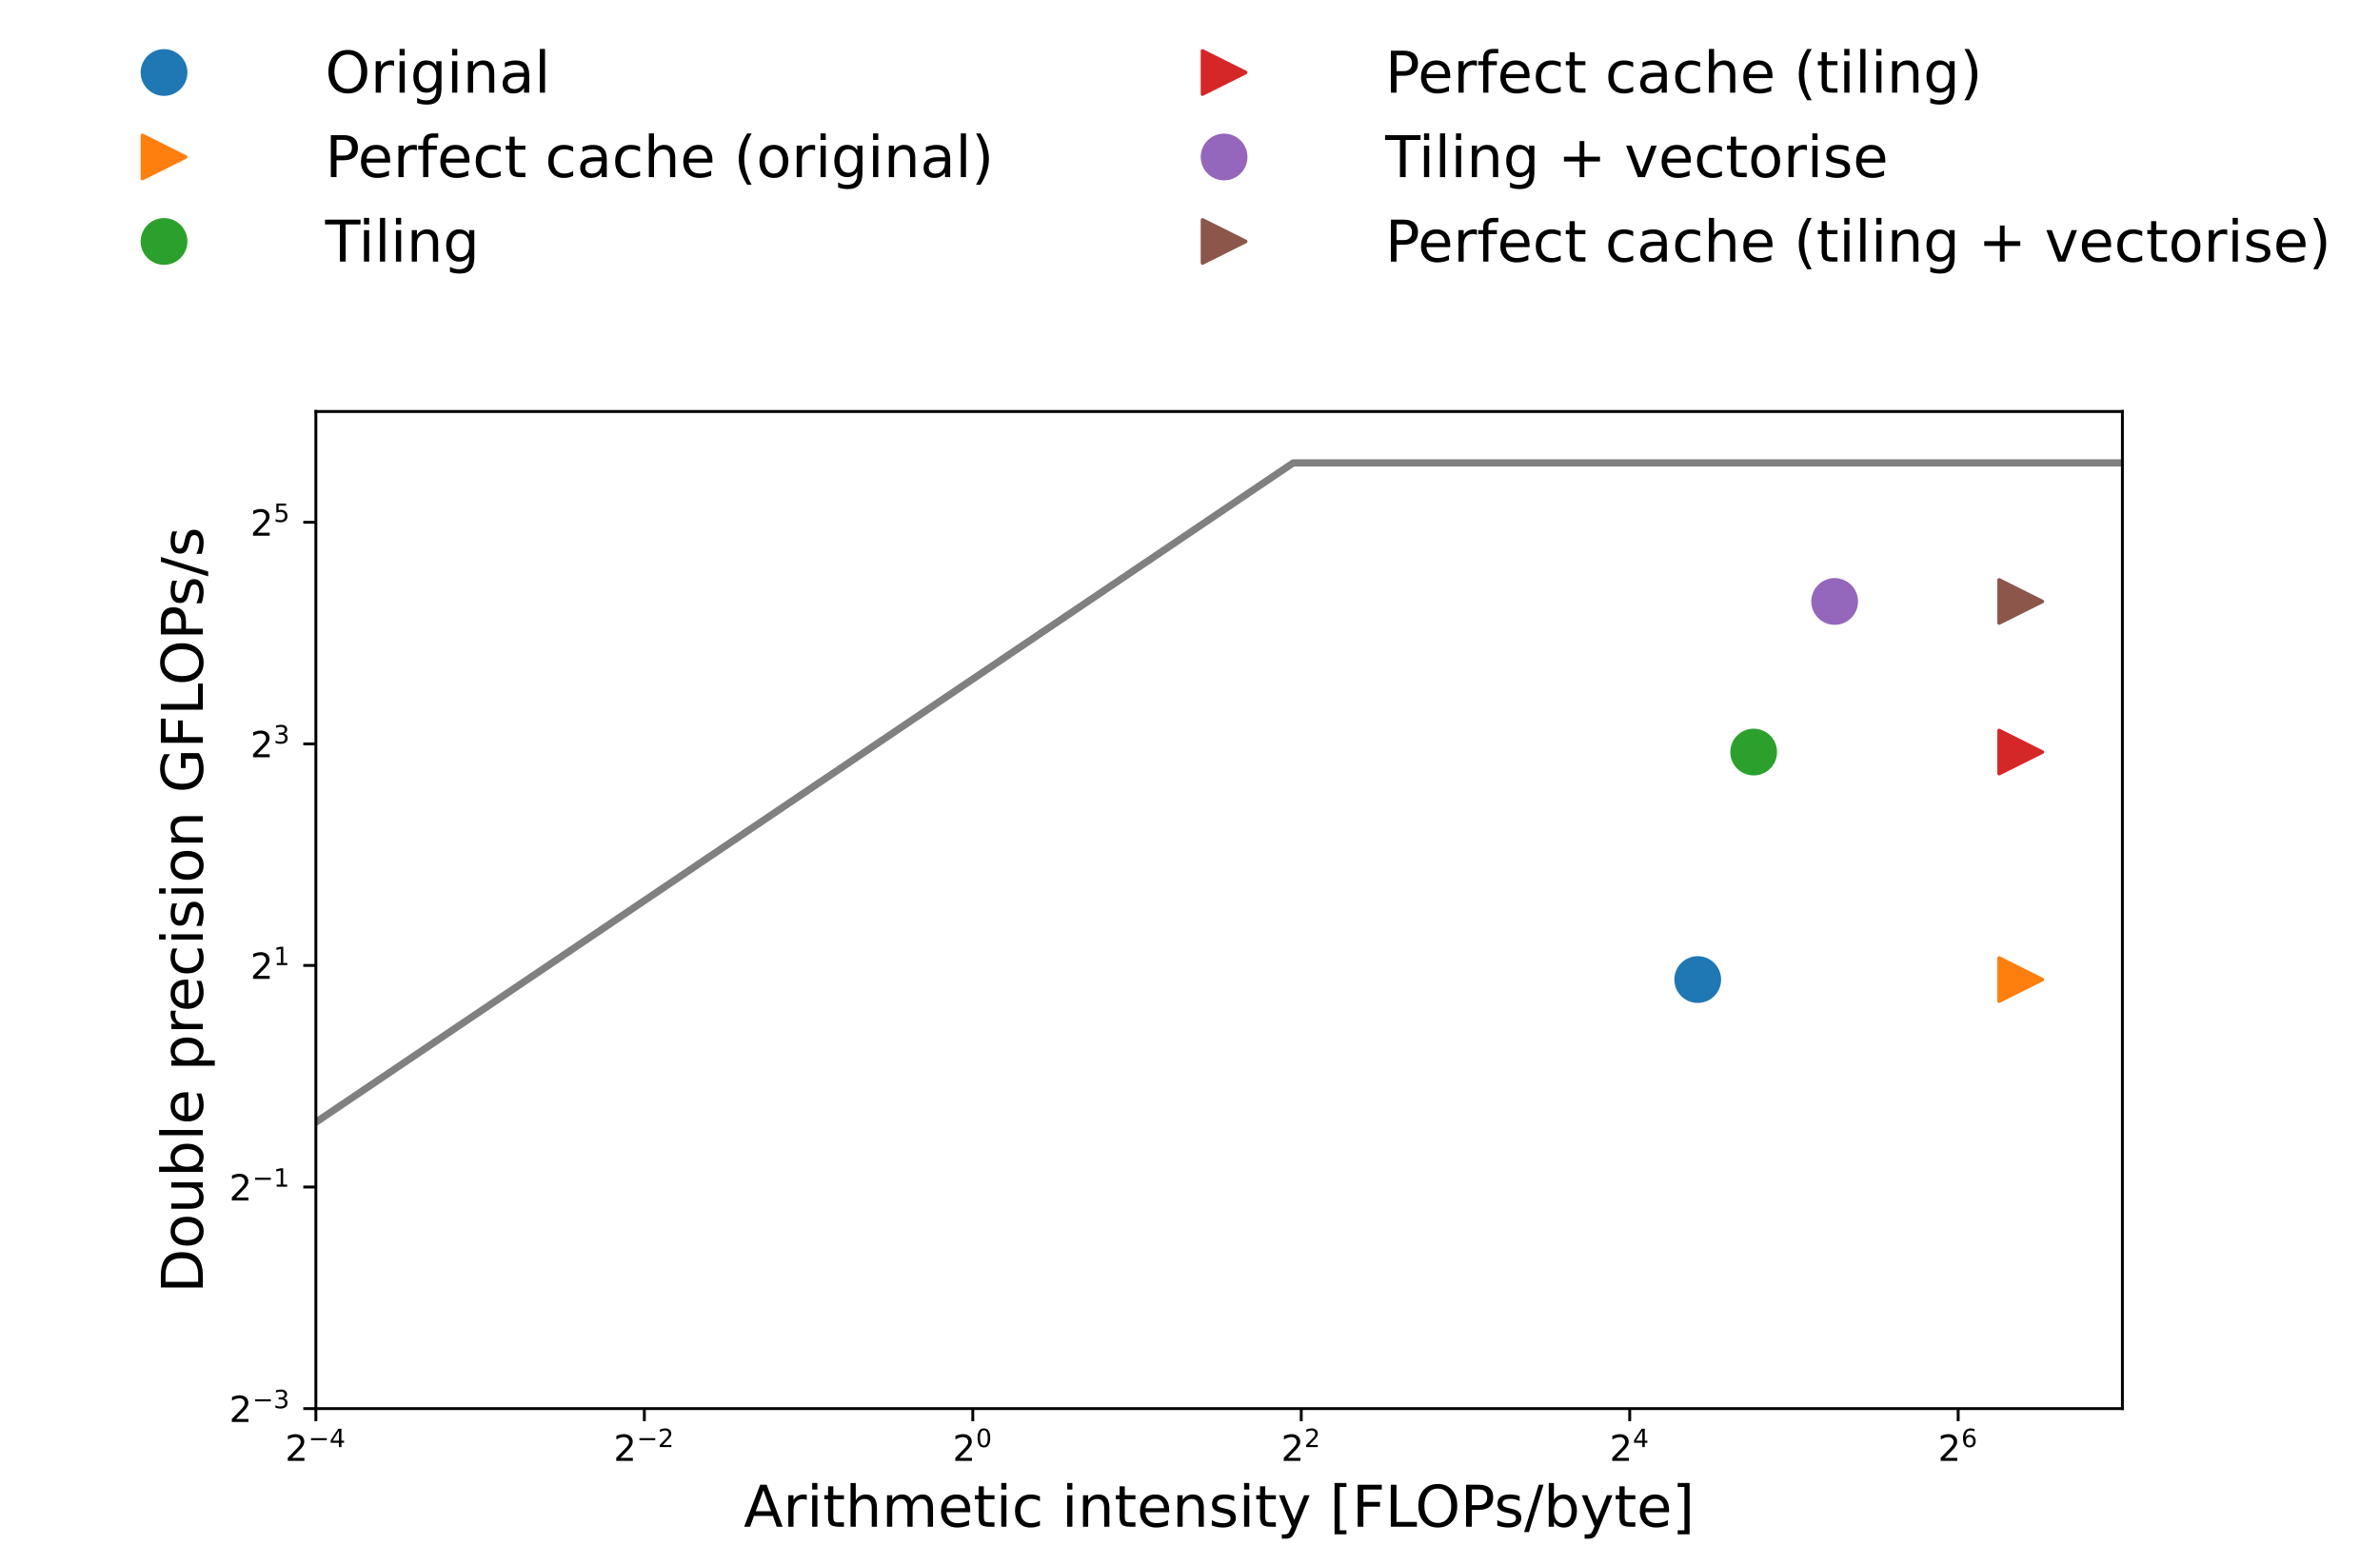 <?xml version="1.0" encoding="utf-8" standalone="no"?>
<!DOCTYPE svg PUBLIC "-//W3C//DTD SVG 1.1//EN"
  "http://www.w3.org/Graphics/SVG/1.1/DTD/svg11.dtd">
<!-- Created with matplotlib (https://matplotlib.org/) -->
<svg height="434.963pt" version="1.1" viewBox="0 0 661.62 434.963" width="661.62pt" xmlns="http://www.w3.org/2000/svg" xmlns:xlink="http://www.w3.org/1999/xlink">
 <defs>
  <style type="text/css">*{stroke-linecap:butt;stroke-linejoin:round;}</style>
 </defs>
 <g id="figure_1">
  <g id="axes_1">
   <g id="patch_1">
    <path d="M 87.81 391.6 
L 590.01 391.6 
L 590.01 114.4 
L 87.81 114.4 
z
" style="fill:none;"/>
   </g>
   <g id="line2d_1">
    <path clip-path="url(#pfa35768fd4)" d="M 87.81 311.983 
L 133.465 281.183 
L 179.119 250.383 
L 224.774 219.583 
L 270.428 188.783 
L 316.083 157.983 
L 359.504 128.69 
L 361.737 128.69 
L 407.392 128.69 
L 453.046 128.69 
L 498.701 128.69 
L 544.355 128.69 
L 590.01 128.69 
" style="fill:none;stroke:#808080;stroke-linecap:square;stroke-width:2;"/>
   </g>
   <g id="matplotlib.axis_1">
    <g id="xtick_1">
     <g id="line2d_2">
      <defs>
       <path d="M 0 0 
L 0 3.5 
" id="mb2302326a2" style="stroke:#000000;stroke-width:0.8;"/>
      </defs>
      <g>
       <use style="stroke:#000000;stroke-width:0.8;" x="87.81" xlink:href="#mb2302326a2" y="391.6"/>
      </g>
     </g>
     <g id="text_1">
      <!-- $\mathdefault{2^{-4}}$ -->
      <g transform="translate(79.26 406.198)scale(0.1 -0.1)">
       <defs>
        <path d="M 19.188 8.297 
L 53.609 8.297 
L 53.609 0 
L 7.328 0 
L 7.328 8.297 
Q 12.938 14.109 22.625 23.891 
Q 32.328 33.688 34.812 36.531 
Q 39.547 41.844 41.422 45.531 
Q 43.312 49.219 43.312 52.781 
Q 43.312 58.594 39.234 62.25 
Q 35.156 65.922 28.609 65.922 
Q 23.969 65.922 18.812 64.312 
Q 13.672 62.703 7.812 59.422 
L 7.812 69.391 
Q 13.766 71.781 18.938 73 
Q 24.125 74.219 28.422 74.219 
Q 39.75 74.219 46.484 68.547 
Q 53.219 62.891 53.219 53.422 
Q 53.219 48.922 51.531 44.891 
Q 49.859 40.875 45.406 35.406 
Q 44.188 33.984 37.641 27.219 
Q 31.109 20.453 19.188 8.297 
z
" id="DejaVuSans-50"/>
        <path d="M 10.594 35.5 
L 73.188 35.5 
L 73.188 27.203 
L 10.594 27.203 
z
" id="DejaVuSans-8722"/>
        <path d="M 37.797 64.312 
L 12.891 25.391 
L 37.797 25.391 
z
M 35.203 72.906 
L 47.609 72.906 
L 47.609 25.391 
L 58.016 25.391 
L 58.016 17.188 
L 47.609 17.188 
L 47.609 0 
L 37.797 0 
L 37.797 17.188 
L 4.891 17.188 
L 4.891 26.703 
z
" id="DejaVuSans-52"/>
       </defs>
       <use transform="translate(0 0.684)" xlink:href="#DejaVuSans-50"/>
       <use transform="translate(64.58 38.966)scale(0.7)" xlink:href="#DejaVuSans-8722"/>
       <use transform="translate(123.232 38.966)scale(0.7)" xlink:href="#DejaVuSans-52"/>
      </g>
     </g>
    </g>
    <g id="xtick_2">
     <g id="line2d_3">
      <g>
       <use style="stroke:#000000;stroke-width:0.8;" x="179.119" xlink:href="#mb2302326a2" y="391.6"/>
      </g>
     </g>
     <g id="text_2">
      <!-- $\mathdefault{2^{-2}}$ -->
      <g transform="translate(170.569 406.198)scale(0.1 -0.1)">
       <use transform="translate(0 0.766)" xlink:href="#DejaVuSans-50"/>
       <use transform="translate(64.58 39.047)scale(0.7)" xlink:href="#DejaVuSans-8722"/>
       <use transform="translate(123.232 39.047)scale(0.7)" xlink:href="#DejaVuSans-50"/>
      </g>
     </g>
    </g>
    <g id="xtick_3">
     <g id="line2d_4">
      <g>
       <use style="stroke:#000000;stroke-width:0.8;" x="270.428" xlink:href="#mb2302326a2" y="391.6"/>
      </g>
     </g>
     <g id="text_3">
      <!-- $\mathdefault{2^{0}}$ -->
      <g transform="translate(264.828 406.198)scale(0.1 -0.1)">
       <defs>
        <path d="M 31.781 66.406 
Q 24.172 66.406 20.328 58.906 
Q 16.5 51.422 16.5 36.375 
Q 16.5 21.391 20.328 13.891 
Q 24.172 6.391 31.781 6.391 
Q 39.453 6.391 43.281 13.891 
Q 47.125 21.391 47.125 36.375 
Q 47.125 51.422 43.281 58.906 
Q 39.453 66.406 31.781 66.406 
z
M 31.781 74.219 
Q 44.047 74.219 50.516 64.516 
Q 56.984 54.828 56.984 36.375 
Q 56.984 17.969 50.516 8.266 
Q 44.047 -1.422 31.781 -1.422 
Q 19.531 -1.422 13.062 8.266 
Q 6.594 17.969 6.594 36.375 
Q 6.594 54.828 13.062 64.516 
Q 19.531 74.219 31.781 74.219 
z
" id="DejaVuSans-48"/>
       </defs>
       <use transform="translate(0 0.766)" xlink:href="#DejaVuSans-50"/>
       <use transform="translate(64.58 39.047)scale(0.7)" xlink:href="#DejaVuSans-48"/>
      </g>
     </g>
    </g>
    <g id="xtick_4">
     <g id="line2d_5">
      <g>
       <use style="stroke:#000000;stroke-width:0.8;" x="361.737" xlink:href="#mb2302326a2" y="391.6"/>
      </g>
     </g>
     <g id="text_4">
      <!-- $\mathdefault{2^{2}}$ -->
      <g transform="translate(356.137 406.198)scale(0.1 -0.1)">
       <use transform="translate(0 0.766)" xlink:href="#DejaVuSans-50"/>
       <use transform="translate(64.58 39.047)scale(0.7)" xlink:href="#DejaVuSans-50"/>
      </g>
     </g>
    </g>
    <g id="xtick_5">
     <g id="line2d_6">
      <g>
       <use style="stroke:#000000;stroke-width:0.8;" x="453.046" xlink:href="#mb2302326a2" y="391.6"/>
      </g>
     </g>
     <g id="text_5">
      <!-- $\mathdefault{2^{4}}$ -->
      <g transform="translate(447.446 406.198)scale(0.1 -0.1)">
       <use transform="translate(0 0.684)" xlink:href="#DejaVuSans-50"/>
       <use transform="translate(64.58 38.966)scale(0.7)" xlink:href="#DejaVuSans-52"/>
      </g>
     </g>
    </g>
    <g id="xtick_6">
     <g id="line2d_7">
      <g>
       <use style="stroke:#000000;stroke-width:0.8;" x="544.355" xlink:href="#mb2302326a2" y="391.6"/>
      </g>
     </g>
     <g id="text_6">
      <!-- $\mathdefault{2^{6}}$ -->
      <g transform="translate(538.755 406.198)scale(0.1 -0.1)">
       <defs>
        <path d="M 33.016 40.375 
Q 26.375 40.375 22.484 35.828 
Q 18.609 31.297 18.609 23.391 
Q 18.609 15.531 22.484 10.953 
Q 26.375 6.391 33.016 6.391 
Q 39.656 6.391 43.531 10.953 
Q 47.406 15.531 47.406 23.391 
Q 47.406 31.297 43.531 35.828 
Q 39.656 40.375 33.016 40.375 
z
M 52.594 71.297 
L 52.594 62.312 
Q 48.875 64.062 45.094 64.984 
Q 41.312 65.922 37.594 65.922 
Q 27.828 65.922 22.672 59.328 
Q 17.531 52.734 16.797 39.406 
Q 19.672 43.656 24.016 45.922 
Q 28.375 48.188 33.594 48.188 
Q 44.578 48.188 50.953 41.516 
Q 57.328 34.859 57.328 23.391 
Q 57.328 12.156 50.688 5.359 
Q 44.047 -1.422 33.016 -1.422 
Q 20.359 -1.422 13.672 8.266 
Q 6.984 17.969 6.984 36.375 
Q 6.984 53.656 15.188 63.938 
Q 23.391 74.219 37.203 74.219 
Q 40.922 74.219 44.703 73.484 
Q 48.484 72.75 52.594 71.297 
z
" id="DejaVuSans-54"/>
       </defs>
       <use transform="translate(0 0.766)" xlink:href="#DejaVuSans-50"/>
       <use transform="translate(64.58 39.047)scale(0.7)" xlink:href="#DejaVuSans-54"/>
      </g>
     </g>
    </g>
    <g id="text_7">
     <!-- Arithmetic intensity [FLOPs/byte] -->
     <g transform="translate(206.752 424.436)scale(0.16 -0.16)">
      <defs>
       <path d="M 34.188 63.188 
L 20.797 26.906 
L 47.609 26.906 
z
M 28.609 72.906 
L 39.797 72.906 
L 67.578 0 
L 57.328 0 
L 50.688 18.703 
L 17.828 18.703 
L 11.188 0 
L 0.781 0 
z
" id="DejaVuSans-65"/>
       <path d="M 41.109 46.297 
Q 39.594 47.172 37.812 47.578 
Q 36.031 48 33.891 48 
Q 26.266 48 22.188 43.047 
Q 18.109 38.094 18.109 28.812 
L 18.109 0 
L 9.078 0 
L 9.078 54.688 
L 18.109 54.688 
L 18.109 46.188 
Q 20.953 51.172 25.484 53.578 
Q 30.031 56 36.531 56 
Q 37.453 56 38.578 55.875 
Q 39.703 55.766 41.062 55.516 
z
" id="DejaVuSans-114"/>
       <path d="M 9.422 54.688 
L 18.406 54.688 
L 18.406 0 
L 9.422 0 
z
M 9.422 75.984 
L 18.406 75.984 
L 18.406 64.594 
L 9.422 64.594 
z
" id="DejaVuSans-105"/>
       <path d="M 18.312 70.219 
L 18.312 54.688 
L 36.812 54.688 
L 36.812 47.703 
L 18.312 47.703 
L 18.312 18.016 
Q 18.312 11.328 20.141 9.422 
Q 21.969 7.516 27.594 7.516 
L 36.812 7.516 
L 36.812 0 
L 27.594 0 
Q 17.188 0 13.234 3.875 
Q 9.281 7.766 9.281 18.016 
L 9.281 47.703 
L 2.688 47.703 
L 2.688 54.688 
L 9.281 54.688 
L 9.281 70.219 
z
" id="DejaVuSans-116"/>
       <path d="M 54.891 33.016 
L 54.891 0 
L 45.906 0 
L 45.906 32.719 
Q 45.906 40.484 42.875 44.328 
Q 39.844 48.188 33.797 48.188 
Q 26.516 48.188 22.312 43.547 
Q 18.109 38.922 18.109 30.906 
L 18.109 0 
L 9.078 0 
L 9.078 75.984 
L 18.109 75.984 
L 18.109 46.188 
Q 21.344 51.125 25.703 53.562 
Q 30.078 56 35.797 56 
Q 45.219 56 50.047 50.172 
Q 54.891 44.344 54.891 33.016 
z
" id="DejaVuSans-104"/>
       <path d="M 52 44.188 
Q 55.375 50.25 60.062 53.125 
Q 64.75 56 71.094 56 
Q 79.641 56 84.281 50.016 
Q 88.922 44.047 88.922 33.016 
L 88.922 0 
L 79.891 0 
L 79.891 32.719 
Q 79.891 40.578 77.094 44.375 
Q 74.312 48.188 68.609 48.188 
Q 61.625 48.188 57.562 43.547 
Q 53.516 38.922 53.516 30.906 
L 53.516 0 
L 44.484 0 
L 44.484 32.719 
Q 44.484 40.625 41.703 44.406 
Q 38.922 48.188 33.109 48.188 
Q 26.219 48.188 22.156 43.531 
Q 18.109 38.875 18.109 30.906 
L 18.109 0 
L 9.078 0 
L 9.078 54.688 
L 18.109 54.688 
L 18.109 46.188 
Q 21.188 51.219 25.484 53.609 
Q 29.781 56 35.688 56 
Q 41.656 56 45.828 52.969 
Q 50 49.953 52 44.188 
z
" id="DejaVuSans-109"/>
       <path d="M 56.203 29.594 
L 56.203 25.203 
L 14.891 25.203 
Q 15.484 15.922 20.484 11.062 
Q 25.484 6.203 34.422 6.203 
Q 39.594 6.203 44.453 7.469 
Q 49.312 8.734 54.109 11.281 
L 54.109 2.781 
Q 49.266 0.734 44.188 -0.344 
Q 39.109 -1.422 33.891 -1.422 
Q 20.797 -1.422 13.156 6.188 
Q 5.516 13.812 5.516 26.812 
Q 5.516 40.234 12.766 48.109 
Q 20.016 56 32.328 56 
Q 43.359 56 49.781 48.891 
Q 56.203 41.797 56.203 29.594 
z
M 47.219 32.234 
Q 47.125 39.594 43.094 43.984 
Q 39.062 48.391 32.422 48.391 
Q 24.906 48.391 20.391 44.141 
Q 15.875 39.891 15.188 32.172 
z
" id="DejaVuSans-101"/>
       <path d="M 48.781 52.594 
L 48.781 44.188 
Q 44.969 46.297 41.141 47.344 
Q 37.312 48.391 33.406 48.391 
Q 24.656 48.391 19.812 42.844 
Q 14.984 37.312 14.984 27.297 
Q 14.984 17.281 19.812 11.734 
Q 24.656 6.203 33.406 6.203 
Q 37.312 6.203 41.141 7.25 
Q 44.969 8.297 48.781 10.406 
L 48.781 2.094 
Q 45.016 0.344 40.984 -0.531 
Q 36.969 -1.422 32.422 -1.422 
Q 20.062 -1.422 12.781 6.344 
Q 5.516 14.109 5.516 27.297 
Q 5.516 40.672 12.859 48.328 
Q 20.219 56 33.016 56 
Q 37.156 56 41.109 55.141 
Q 45.062 54.297 48.781 52.594 
z
" id="DejaVuSans-99"/>
       <path id="DejaVuSans-32"/>
       <path d="M 54.891 33.016 
L 54.891 0 
L 45.906 0 
L 45.906 32.719 
Q 45.906 40.484 42.875 44.328 
Q 39.844 48.188 33.797 48.188 
Q 26.516 48.188 22.312 43.547 
Q 18.109 38.922 18.109 30.906 
L 18.109 0 
L 9.078 0 
L 9.078 54.688 
L 18.109 54.688 
L 18.109 46.188 
Q 21.344 51.125 25.703 53.562 
Q 30.078 56 35.797 56 
Q 45.219 56 50.047 50.172 
Q 54.891 44.344 54.891 33.016 
z
" id="DejaVuSans-110"/>
       <path d="M 44.281 53.078 
L 44.281 44.578 
Q 40.484 46.531 36.375 47.5 
Q 32.281 48.484 27.875 48.484 
Q 21.188 48.484 17.844 46.438 
Q 14.5 44.391 14.5 40.281 
Q 14.5 37.156 16.891 35.375 
Q 19.281 33.594 26.516 31.984 
L 29.594 31.297 
Q 39.156 29.25 43.188 25.516 
Q 47.219 21.781 47.219 15.094 
Q 47.219 7.469 41.188 3.016 
Q 35.156 -1.422 24.609 -1.422 
Q 20.219 -1.422 15.453 -0.562 
Q 10.688 0.297 5.422 2 
L 5.422 11.281 
Q 10.406 8.688 15.234 7.391 
Q 20.062 6.109 24.812 6.109 
Q 31.156 6.109 34.562 8.281 
Q 37.984 10.453 37.984 14.406 
Q 37.984 18.062 35.516 20.016 
Q 33.062 21.969 24.703 23.781 
L 21.578 24.516 
Q 13.234 26.266 9.516 29.906 
Q 5.812 33.547 5.812 39.891 
Q 5.812 47.609 11.281 51.797 
Q 16.75 56 26.812 56 
Q 31.781 56 36.172 55.266 
Q 40.578 54.547 44.281 53.078 
z
" id="DejaVuSans-115"/>
       <path d="M 32.172 -5.078 
Q 28.375 -14.844 24.75 -17.812 
Q 21.141 -20.797 15.094 -20.797 
L 7.906 -20.797 
L 7.906 -13.281 
L 13.188 -13.281 
Q 16.891 -13.281 18.938 -11.516 
Q 21 -9.766 23.484 -3.219 
L 25.094 0.875 
L 2.984 54.688 
L 12.5 54.688 
L 29.594 11.922 
L 46.688 54.688 
L 56.203 54.688 
z
" id="DejaVuSans-121"/>
       <path d="M 8.594 75.984 
L 29.297 75.984 
L 29.297 69 
L 17.578 69 
L 17.578 -6.203 
L 29.297 -6.203 
L 29.297 -13.188 
L 8.594 -13.188 
z
" id="DejaVuSans-91"/>
       <path d="M 9.812 72.906 
L 51.703 72.906 
L 51.703 64.594 
L 19.672 64.594 
L 19.672 43.109 
L 48.578 43.109 
L 48.578 34.812 
L 19.672 34.812 
L 19.672 0 
L 9.812 0 
z
" id="DejaVuSans-70"/>
       <path d="M 9.812 72.906 
L 19.672 72.906 
L 19.672 8.297 
L 55.172 8.297 
L 55.172 0 
L 9.812 0 
z
" id="DejaVuSans-76"/>
       <path d="M 39.406 66.219 
Q 28.656 66.219 22.328 58.203 
Q 16.016 50.203 16.016 36.375 
Q 16.016 22.609 22.328 14.594 
Q 28.656 6.594 39.406 6.594 
Q 50.141 6.594 56.422 14.594 
Q 62.703 22.609 62.703 36.375 
Q 62.703 50.203 56.422 58.203 
Q 50.141 66.219 39.406 66.219 
z
M 39.406 74.219 
Q 54.734 74.219 63.906 63.938 
Q 73.094 53.656 73.094 36.375 
Q 73.094 19.141 63.906 8.859 
Q 54.734 -1.422 39.406 -1.422 
Q 24.031 -1.422 14.812 8.828 
Q 5.609 19.094 5.609 36.375 
Q 5.609 53.656 14.812 63.938 
Q 24.031 74.219 39.406 74.219 
z
" id="DejaVuSans-79"/>
       <path d="M 19.672 64.797 
L 19.672 37.406 
L 32.078 37.406 
Q 38.969 37.406 42.719 40.969 
Q 46.484 44.531 46.484 51.125 
Q 46.484 57.672 42.719 61.234 
Q 38.969 64.797 32.078 64.797 
z
M 9.812 72.906 
L 32.078 72.906 
Q 44.344 72.906 50.609 67.359 
Q 56.891 61.812 56.891 51.125 
Q 56.891 40.328 50.609 34.812 
Q 44.344 29.297 32.078 29.297 
L 19.672 29.297 
L 19.672 0 
L 9.812 0 
z
" id="DejaVuSans-80"/>
       <path d="M 25.391 72.906 
L 33.688 72.906 
L 8.297 -9.281 
L 0 -9.281 
z
" id="DejaVuSans-47"/>
       <path d="M 48.688 27.297 
Q 48.688 37.203 44.609 42.844 
Q 40.531 48.484 33.406 48.484 
Q 26.266 48.484 22.188 42.844 
Q 18.109 37.203 18.109 27.297 
Q 18.109 17.391 22.188 11.75 
Q 26.266 6.109 33.406 6.109 
Q 40.531 6.109 44.609 11.75 
Q 48.688 17.391 48.688 27.297 
z
M 18.109 46.391 
Q 20.953 51.266 25.266 53.625 
Q 29.594 56 35.594 56 
Q 45.562 56 51.781 48.094 
Q 58.016 40.188 58.016 27.297 
Q 58.016 14.406 51.781 6.484 
Q 45.562 -1.422 35.594 -1.422 
Q 29.594 -1.422 25.266 0.953 
Q 20.953 3.328 18.109 8.203 
L 18.109 0 
L 9.078 0 
L 9.078 75.984 
L 18.109 75.984 
z
" id="DejaVuSans-98"/>
       <path d="M 30.422 75.984 
L 30.422 -13.188 
L 9.719 -13.188 
L 9.719 -6.203 
L 21.391 -6.203 
L 21.391 69 
L 9.719 69 
L 9.719 75.984 
z
" id="DejaVuSans-93"/>
      </defs>
      <use xlink:href="#DejaVuSans-65"/>
      <use x="68.408" xlink:href="#DejaVuSans-114"/>
      <use x="109.521" xlink:href="#DejaVuSans-105"/>
      <use x="137.305" xlink:href="#DejaVuSans-116"/>
      <use x="176.514" xlink:href="#DejaVuSans-104"/>
      <use x="239.893" xlink:href="#DejaVuSans-109"/>
      <use x="337.305" xlink:href="#DejaVuSans-101"/>
      <use x="398.828" xlink:href="#DejaVuSans-116"/>
      <use x="438.037" xlink:href="#DejaVuSans-105"/>
      <use x="465.82" xlink:href="#DejaVuSans-99"/>
      <use x="520.801" xlink:href="#DejaVuSans-32"/>
      <use x="552.588" xlink:href="#DejaVuSans-105"/>
      <use x="580.371" xlink:href="#DejaVuSans-110"/>
      <use x="643.75" xlink:href="#DejaVuSans-116"/>
      <use x="682.959" xlink:href="#DejaVuSans-101"/>
      <use x="744.482" xlink:href="#DejaVuSans-110"/>
      <use x="807.861" xlink:href="#DejaVuSans-115"/>
      <use x="859.961" xlink:href="#DejaVuSans-105"/>
      <use x="887.744" xlink:href="#DejaVuSans-116"/>
      <use x="926.953" xlink:href="#DejaVuSans-121"/>
      <use x="986.133" xlink:href="#DejaVuSans-32"/>
      <use x="1017.92" xlink:href="#DejaVuSans-91"/>
      <use x="1056.934" xlink:href="#DejaVuSans-70"/>
      <use x="1114.453" xlink:href="#DejaVuSans-76"/>
      <use x="1166.541" xlink:href="#DejaVuSans-79"/>
      <use x="1245.252" xlink:href="#DejaVuSans-80"/>
      <use x="1303.805" xlink:href="#DejaVuSans-115"/>
      <use x="1355.904" xlink:href="#DejaVuSans-47"/>
      <use x="1389.596" xlink:href="#DejaVuSans-98"/>
      <use x="1453.072" xlink:href="#DejaVuSans-121"/>
      <use x="1512.252" xlink:href="#DejaVuSans-116"/>
      <use x="1551.461" xlink:href="#DejaVuSans-101"/>
      <use x="1612.984" xlink:href="#DejaVuSans-93"/>
     </g>
    </g>
   </g>
   <g id="matplotlib.axis_2">
    <g id="ytick_1">
     <g id="line2d_8">
      <defs>
       <path d="M 0 0 
L -3.5 0 
" id="m353ba93df0" style="stroke:#000000;stroke-width:0.8;"/>
      </defs>
      <g>
       <use style="stroke:#000000;stroke-width:0.8;" x="87.81" xlink:href="#m353ba93df0" y="391.6"/>
      </g>
     </g>
     <g id="text_8">
      <!-- $\mathdefault{2^{-3}}$ -->
      <g transform="translate(63.71 395.399)scale(0.1 -0.1)">
       <defs>
        <path d="M 40.578 39.312 
Q 47.656 37.797 51.625 33 
Q 55.609 28.219 55.609 21.188 
Q 55.609 10.406 48.188 4.484 
Q 40.766 -1.422 27.094 -1.422 
Q 22.516 -1.422 17.656 -0.516 
Q 12.797 0.391 7.625 2.203 
L 7.625 11.719 
Q 11.719 9.328 16.594 8.109 
Q 21.484 6.891 26.812 6.891 
Q 36.078 6.891 40.938 10.547 
Q 45.797 14.203 45.797 21.188 
Q 45.797 27.641 41.281 31.266 
Q 36.766 34.906 28.719 34.906 
L 20.219 34.906 
L 20.219 43.016 
L 29.109 43.016 
Q 36.375 43.016 40.234 45.922 
Q 44.094 48.828 44.094 54.297 
Q 44.094 59.906 40.109 62.906 
Q 36.141 65.922 28.719 65.922 
Q 24.656 65.922 20.016 65.031 
Q 15.375 64.156 9.812 62.312 
L 9.812 71.094 
Q 15.438 72.656 20.344 73.438 
Q 25.25 74.219 29.594 74.219 
Q 40.828 74.219 47.359 69.109 
Q 53.906 64.016 53.906 55.328 
Q 53.906 49.266 50.438 45.094 
Q 46.969 40.922 40.578 39.312 
z
" id="DejaVuSans-51"/>
       </defs>
       <use transform="translate(0 0.766)" xlink:href="#DejaVuSans-50"/>
       <use transform="translate(64.58 39.047)scale(0.7)" xlink:href="#DejaVuSans-8722"/>
       <use transform="translate(123.232 39.047)scale(0.7)" xlink:href="#DejaVuSans-51"/>
      </g>
     </g>
    </g>
    <g id="ytick_2">
     <g id="line2d_9">
      <g>
       <use style="stroke:#000000;stroke-width:0.8;" x="87.81" xlink:href="#m353ba93df0" y="330"/>
      </g>
     </g>
     <g id="text_9">
      <!-- $\mathdefault{2^{-1}}$ -->
      <g transform="translate(63.71 333.799)scale(0.1 -0.1)">
       <defs>
        <path d="M 12.406 8.297 
L 28.516 8.297 
L 28.516 63.922 
L 10.984 60.406 
L 10.984 69.391 
L 28.422 72.906 
L 38.281 72.906 
L 38.281 8.297 
L 54.391 8.297 
L 54.391 0 
L 12.406 0 
z
" id="DejaVuSans-49"/>
       </defs>
       <use transform="translate(0 0.684)" xlink:href="#DejaVuSans-50"/>
       <use transform="translate(64.58 38.966)scale(0.7)" xlink:href="#DejaVuSans-8722"/>
       <use transform="translate(123.232 38.966)scale(0.7)" xlink:href="#DejaVuSans-49"/>
      </g>
     </g>
    </g>
    <g id="ytick_3">
     <g id="line2d_10">
      <g>
       <use style="stroke:#000000;stroke-width:0.8;" x="87.81" xlink:href="#m353ba93df0" y="268.4"/>
      </g>
     </g>
     <g id="text_10">
      <!-- $\mathdefault{2^{1}}$ -->
      <g transform="translate(69.61 272.199)scale(0.1 -0.1)">
       <use transform="translate(0 0.684)" xlink:href="#DejaVuSans-50"/>
       <use transform="translate(64.58 38.966)scale(0.7)" xlink:href="#DejaVuSans-49"/>
      </g>
     </g>
    </g>
    <g id="ytick_4">
     <g id="line2d_11">
      <g>
       <use style="stroke:#000000;stroke-width:0.8;" x="87.81" xlink:href="#m353ba93df0" y="206.8"/>
      </g>
     </g>
     <g id="text_11">
      <!-- $\mathdefault{2^{3}}$ -->
      <g transform="translate(69.61 210.599)scale(0.1 -0.1)">
       <use transform="translate(0 0.766)" xlink:href="#DejaVuSans-50"/>
       <use transform="translate(64.58 39.047)scale(0.7)" xlink:href="#DejaVuSans-51"/>
      </g>
     </g>
    </g>
    <g id="ytick_5">
     <g id="line2d_12">
      <g>
       <use style="stroke:#000000;stroke-width:0.8;" x="87.81" xlink:href="#m353ba93df0" y="145.2"/>
      </g>
     </g>
     <g id="text_12">
      <!-- $\mathdefault{2^{5}}$ -->
      <g transform="translate(69.61 148.999)scale(0.1 -0.1)">
       <defs>
        <path d="M 10.797 72.906 
L 49.516 72.906 
L 49.516 64.594 
L 19.828 64.594 
L 19.828 46.734 
Q 21.969 47.469 24.109 47.828 
Q 26.266 48.188 28.422 48.188 
Q 40.625 48.188 47.75 41.5 
Q 54.891 34.812 54.891 23.391 
Q 54.891 11.625 47.562 5.094 
Q 40.234 -1.422 26.906 -1.422 
Q 22.312 -1.422 17.547 -0.641 
Q 12.797 0.141 7.719 1.703 
L 7.719 11.625 
Q 12.109 9.234 16.797 8.062 
Q 21.484 6.891 26.703 6.891 
Q 35.156 6.891 40.078 11.328 
Q 45.016 15.766 45.016 23.391 
Q 45.016 31 40.078 35.438 
Q 35.156 39.891 26.703 39.891 
Q 22.75 39.891 18.812 39.016 
Q 14.891 38.141 10.797 36.281 
z
" id="DejaVuSans-53"/>
       </defs>
       <use transform="translate(0 0.684)" xlink:href="#DejaVuSans-50"/>
       <use transform="translate(64.58 38.966)scale(0.7)" xlink:href="#DejaVuSans-53"/>
      </g>
     </g>
    </g>
    <g id="text_13">
     <!-- Double precision GFLOPs/s -->
     <g transform="translate(56.383 359.499)rotate(-90)scale(0.16 -0.16)">
      <defs>
       <path d="M 19.672 64.797 
L 19.672 8.109 
L 31.594 8.109 
Q 46.688 8.109 53.688 14.938 
Q 60.688 21.781 60.688 36.531 
Q 60.688 51.172 53.688 57.984 
Q 46.688 64.797 31.594 64.797 
z
M 9.812 72.906 
L 30.078 72.906 
Q 51.266 72.906 61.172 64.094 
Q 71.094 55.281 71.094 36.531 
Q 71.094 17.672 61.125 8.828 
Q 51.172 0 30.078 0 
L 9.812 0 
z
" id="DejaVuSans-68"/>
       <path d="M 30.609 48.391 
Q 23.391 48.391 19.188 42.75 
Q 14.984 37.109 14.984 27.297 
Q 14.984 17.484 19.156 11.844 
Q 23.344 6.203 30.609 6.203 
Q 37.797 6.203 41.984 11.859 
Q 46.188 17.531 46.188 27.297 
Q 46.188 37.016 41.984 42.703 
Q 37.797 48.391 30.609 48.391 
z
M 30.609 56 
Q 42.328 56 49.016 48.375 
Q 55.719 40.766 55.719 27.297 
Q 55.719 13.875 49.016 6.219 
Q 42.328 -1.422 30.609 -1.422 
Q 18.844 -1.422 12.172 6.219 
Q 5.516 13.875 5.516 27.297 
Q 5.516 40.766 12.172 48.375 
Q 18.844 56 30.609 56 
z
" id="DejaVuSans-111"/>
       <path d="M 8.5 21.578 
L 8.5 54.688 
L 17.484 54.688 
L 17.484 21.922 
Q 17.484 14.156 20.5 10.266 
Q 23.531 6.391 29.594 6.391 
Q 36.859 6.391 41.078 11.031 
Q 45.312 15.672 45.312 23.688 
L 45.312 54.688 
L 54.297 54.688 
L 54.297 0 
L 45.312 0 
L 45.312 8.406 
Q 42.047 3.422 37.719 1 
Q 33.406 -1.422 27.688 -1.422 
Q 18.266 -1.422 13.375 4.438 
Q 8.5 10.297 8.5 21.578 
z
M 31.109 56 
z
" id="DejaVuSans-117"/>
       <path d="M 9.422 75.984 
L 18.406 75.984 
L 18.406 0 
L 9.422 0 
z
" id="DejaVuSans-108"/>
       <path d="M 18.109 8.203 
L 18.109 -20.797 
L 9.078 -20.797 
L 9.078 54.688 
L 18.109 54.688 
L 18.109 46.391 
Q 20.953 51.266 25.266 53.625 
Q 29.594 56 35.594 56 
Q 45.562 56 51.781 48.094 
Q 58.016 40.188 58.016 27.297 
Q 58.016 14.406 51.781 6.484 
Q 45.562 -1.422 35.594 -1.422 
Q 29.594 -1.422 25.266 0.953 
Q 20.953 3.328 18.109 8.203 
z
M 48.688 27.297 
Q 48.688 37.203 44.609 42.844 
Q 40.531 48.484 33.406 48.484 
Q 26.266 48.484 22.188 42.844 
Q 18.109 37.203 18.109 27.297 
Q 18.109 17.391 22.188 11.75 
Q 26.266 6.109 33.406 6.109 
Q 40.531 6.109 44.609 11.75 
Q 48.688 17.391 48.688 27.297 
z
" id="DejaVuSans-112"/>
       <path d="M 59.516 10.406 
L 59.516 29.984 
L 43.406 29.984 
L 43.406 38.094 
L 69.281 38.094 
L 69.281 6.781 
Q 63.578 2.734 56.688 0.656 
Q 49.812 -1.422 42 -1.422 
Q 24.906 -1.422 15.25 8.562 
Q 5.609 18.562 5.609 36.375 
Q 5.609 54.25 15.25 64.234 
Q 24.906 74.219 42 74.219 
Q 49.125 74.219 55.547 72.453 
Q 61.969 70.703 67.391 67.281 
L 67.391 56.781 
Q 61.922 61.422 55.766 63.766 
Q 49.609 66.109 42.828 66.109 
Q 29.438 66.109 22.719 58.641 
Q 16.016 51.172 16.016 36.375 
Q 16.016 21.625 22.719 14.156 
Q 29.438 6.688 42.828 6.688 
Q 48.047 6.688 52.141 7.594 
Q 56.25 8.5 59.516 10.406 
z
" id="DejaVuSans-71"/>
      </defs>
      <use xlink:href="#DejaVuSans-68"/>
      <use x="77.002" xlink:href="#DejaVuSans-111"/>
      <use x="138.184" xlink:href="#DejaVuSans-117"/>
      <use x="201.562" xlink:href="#DejaVuSans-98"/>
      <use x="265.039" xlink:href="#DejaVuSans-108"/>
      <use x="292.822" xlink:href="#DejaVuSans-101"/>
      <use x="354.346" xlink:href="#DejaVuSans-32"/>
      <use x="386.133" xlink:href="#DejaVuSans-112"/>
      <use x="449.609" xlink:href="#DejaVuSans-114"/>
      <use x="488.473" xlink:href="#DejaVuSans-101"/>
      <use x="549.996" xlink:href="#DejaVuSans-99"/>
      <use x="604.977" xlink:href="#DejaVuSans-105"/>
      <use x="632.76" xlink:href="#DejaVuSans-115"/>
      <use x="684.859" xlink:href="#DejaVuSans-105"/>
      <use x="712.643" xlink:href="#DejaVuSans-111"/>
      <use x="773.824" xlink:href="#DejaVuSans-110"/>
      <use x="837.203" xlink:href="#DejaVuSans-32"/>
      <use x="868.99" xlink:href="#DejaVuSans-71"/>
      <use x="946.48" xlink:href="#DejaVuSans-70"/>
      <use x="1004" xlink:href="#DejaVuSans-76"/>
      <use x="1056.088" xlink:href="#DejaVuSans-79"/>
      <use x="1134.799" xlink:href="#DejaVuSans-80"/>
      <use x="1193.352" xlink:href="#DejaVuSans-115"/>
      <use x="1245.451" xlink:href="#DejaVuSans-47"/>
      <use x="1279.143" xlink:href="#DejaVuSans-115"/>
     </g>
    </g>
   </g>
   <g id="line2d_13">
    <defs>
     <path d="M 0 6 
C 1.591 6 3.117 5.368 4.243 4.243 
C 5.368 3.117 6 1.591 6 0 
C 6 -1.591 5.368 -3.117 4.243 -4.243 
C 3.117 -5.368 1.591 -6 0 -6 
C -1.591 -6 -3.117 -5.368 -4.243 -4.243 
C -5.368 -3.117 -6 -1.591 -6 0 
C -6 1.591 -5.368 3.117 -4.243 4.243 
C -3.117 5.368 -1.591 6 0 6 
z
" id="mb6e33ae845" style="stroke:#1f77b4;"/>
    </defs>
    <g clip-path="url(#pfa35768fd4)">
     <use style="fill:#1f77b4;stroke:#1f77b4;" x="471.954" xlink:href="#mb6e33ae845" y="272.323"/>
    </g>
   </g>
   <g id="line2d_14">
    <defs>
     <path d="M 6 0 
L -6 -6 
L -6 6 
z
" id="m7e5878e416" style="stroke:#ff7f0e;stroke-linejoin:miter;"/>
    </defs>
    <g clip-path="url(#pfa35768fd4)">
     <use style="fill:#ff7f0e;stroke:#ff7f0e;stroke-linejoin:miter;" x="561.742" xlink:href="#m7e5878e416" y="272.323"/>
    </g>
   </g>
   <g id="line2d_15">
    <defs>
     <path d="M 0 6 
C 1.591 6 3.117 5.368 4.243 4.243 
C 5.368 3.117 6 1.591 6 0 
C 6 -1.591 5.368 -3.117 4.243 -4.243 
C 3.117 -5.368 1.591 -6 0 -6 
C -1.591 -6 -3.117 -5.368 -4.243 -4.243 
C -5.368 -3.117 -6 -1.591 -6 0 
C -6 1.591 -5.368 3.117 -4.243 4.243 
C -3.117 5.368 -1.591 6 0 6 
z
" id="ma9dced413c" style="stroke:#2ca02c;"/>
    </defs>
    <g clip-path="url(#pfa35768fd4)">
     <use style="fill:#2ca02c;stroke:#2ca02c;" x="487.51" xlink:href="#ma9dced413c" y="209.079"/>
    </g>
   </g>
   <g id="line2d_16">
    <defs>
     <path d="M 6 0 
L -6 -6 
L -6 6 
z
" id="me9e7b2dd5f" style="stroke:#d62728;stroke-linejoin:miter;"/>
    </defs>
    <g clip-path="url(#pfa35768fd4)">
     <use style="fill:#d62728;stroke:#d62728;stroke-linejoin:miter;" x="561.742" xlink:href="#me9e7b2dd5f" y="209.079"/>
    </g>
   </g>
   <g id="line2d_17">
    <defs>
     <path d="M 0 6 
C 1.591 6 3.117 5.368 4.243 4.243 
C 5.368 3.117 6 1.591 6 0 
C 6 -1.591 5.368 -3.117 4.243 -4.243 
C 3.117 -5.368 1.591 -6 0 -6 
C -1.591 -6 -3.117 -5.368 -4.243 -4.243 
C -5.368 -3.117 -6 -1.591 -6 0 
C -6 1.591 -5.368 3.117 -4.243 4.243 
C -3.117 5.368 -1.591 6 0 6 
z
" id="m9ae8595444" style="stroke:#9467bd;"/>
    </defs>
    <g clip-path="url(#pfa35768fd4)">
     <use style="fill:#9467bd;stroke:#9467bd;" x="510.02" xlink:href="#m9ae8595444" y="167.21"/>
    </g>
   </g>
   <g id="line2d_18">
    <defs>
     <path d="M 6 0 
L -6 -6 
L -6 6 
z
" id="m0e6a860b00" style="stroke:#8c564b;stroke-linejoin:miter;"/>
    </defs>
    <g clip-path="url(#pfa35768fd4)">
     <use style="fill:#8c564b;stroke:#8c564b;stroke-linejoin:miter;" x="561.742" xlink:href="#m0e6a860b00" y="167.21"/>
    </g>
   </g>
   <g id="patch_2">
    <path d="M 87.81 391.6 
L 87.81 114.4 
" style="fill:none;stroke:#000000;stroke-linecap:square;stroke-linejoin:miter;stroke-width:0.8;"/>
   </g>
   <g id="patch_3">
    <path d="M 590.01 391.6 
L 590.01 114.4 
" style="fill:none;stroke:#000000;stroke-linecap:square;stroke-linejoin:miter;stroke-width:0.8;"/>
   </g>
   <g id="patch_4">
    <path d="M 87.81 391.6 
L 590.01 391.6 
" style="fill:none;stroke:#000000;stroke-linecap:square;stroke-linejoin:miter;stroke-width:0.8;"/>
   </g>
   <g id="patch_5">
    <path d="M 87.81 114.4 
L 590.01 114.4 
" style="fill:none;stroke:#000000;stroke-linecap:square;stroke-linejoin:miter;stroke-width:0.8;"/>
   </g>
  </g>
  <g id="legend_1">
   <g id="line2d_19"/>
   <g id="line2d_20">
    <g>
     <use style="fill:#1f77b4;stroke:#1f77b4;" x="45.6" xlink:href="#mb6e33ae845" y="20.157"/>
    </g>
   </g>
   <g id="text_14">
    <!-- Original -->
    <g transform="translate(90.4 25.758)scale(0.16 -0.16)">
     <defs>
      <path d="M 45.406 27.984 
Q 45.406 37.75 41.375 43.109 
Q 37.359 48.484 30.078 48.484 
Q 22.859 48.484 18.828 43.109 
Q 14.797 37.75 14.797 27.984 
Q 14.797 18.266 18.828 12.891 
Q 22.859 7.516 30.078 7.516 
Q 37.359 7.516 41.375 12.891 
Q 45.406 18.266 45.406 27.984 
z
M 54.391 6.781 
Q 54.391 -7.172 48.188 -13.984 
Q 42 -20.797 29.203 -20.797 
Q 24.469 -20.797 20.266 -20.094 
Q 16.062 -19.391 12.109 -17.922 
L 12.109 -9.188 
Q 16.062 -11.328 19.922 -12.344 
Q 23.781 -13.375 27.781 -13.375 
Q 36.625 -13.375 41.016 -8.766 
Q 45.406 -4.156 45.406 5.172 
L 45.406 9.625 
Q 42.625 4.781 38.281 2.391 
Q 33.938 0 27.875 0 
Q 17.828 0 11.672 7.656 
Q 5.516 15.328 5.516 27.984 
Q 5.516 40.672 11.672 48.328 
Q 17.828 56 27.875 56 
Q 33.938 56 38.281 53.609 
Q 42.625 51.219 45.406 46.391 
L 45.406 54.688 
L 54.391 54.688 
z
" id="DejaVuSans-103"/>
      <path d="M 34.281 27.484 
Q 23.391 27.484 19.188 25 
Q 14.984 22.516 14.984 16.5 
Q 14.984 11.719 18.141 8.906 
Q 21.297 6.109 26.703 6.109 
Q 34.188 6.109 38.703 11.406 
Q 43.219 16.703 43.219 25.484 
L 43.219 27.484 
z
M 52.203 31.203 
L 52.203 0 
L 43.219 0 
L 43.219 8.297 
Q 40.141 3.328 35.547 0.953 
Q 30.953 -1.422 24.312 -1.422 
Q 15.922 -1.422 10.953 3.297 
Q 6 8.016 6 15.922 
Q 6 25.141 12.172 29.828 
Q 18.359 34.516 30.609 34.516 
L 43.219 34.516 
L 43.219 35.406 
Q 43.219 41.609 39.141 45 
Q 35.062 48.391 27.688 48.391 
Q 23 48.391 18.547 47.266 
Q 14.109 46.141 10.016 43.891 
L 10.016 52.203 
Q 14.938 54.109 19.578 55.047 
Q 24.219 56 28.609 56 
Q 40.484 56 46.344 49.844 
Q 52.203 43.703 52.203 31.203 
z
" id="DejaVuSans-97"/>
     </defs>
     <use xlink:href="#DejaVuSans-79"/>
     <use x="78.711" xlink:href="#DejaVuSans-114"/>
     <use x="119.824" xlink:href="#DejaVuSans-105"/>
     <use x="147.607" xlink:href="#DejaVuSans-103"/>
     <use x="211.084" xlink:href="#DejaVuSans-105"/>
     <use x="238.867" xlink:href="#DejaVuSans-110"/>
     <use x="302.246" xlink:href="#DejaVuSans-97"/>
     <use x="363.525" xlink:href="#DejaVuSans-108"/>
    </g>
   </g>
   <g id="line2d_21"/>
   <g id="line2d_22">
    <g>
     <use style="fill:#ff7f0e;stroke:#ff7f0e;stroke-linejoin:miter;" x="45.6" xlink:href="#m7e5878e416" y="43.642"/>
    </g>
   </g>
   <g id="text_15">
    <!-- Perfect cache (original) -->
    <g transform="translate(90.4 49.242)scale(0.16 -0.16)">
     <defs>
      <path d="M 37.109 75.984 
L 37.109 68.5 
L 28.516 68.5 
Q 23.688 68.5 21.797 66.547 
Q 19.922 64.594 19.922 59.516 
L 19.922 54.688 
L 34.719 54.688 
L 34.719 47.703 
L 19.922 47.703 
L 19.922 0 
L 10.891 0 
L 10.891 47.703 
L 2.297 47.703 
L 2.297 54.688 
L 10.891 54.688 
L 10.891 58.5 
Q 10.891 67.625 15.141 71.797 
Q 19.391 75.984 28.609 75.984 
z
" id="DejaVuSans-102"/>
      <path d="M 31 75.875 
Q 24.469 64.656 21.281 53.656 
Q 18.109 42.672 18.109 31.391 
Q 18.109 20.125 21.312 9.062 
Q 24.516 -2 31 -13.188 
L 23.188 -13.188 
Q 15.875 -1.703 12.234 9.375 
Q 8.594 20.453 8.594 31.391 
Q 8.594 42.281 12.203 53.312 
Q 15.828 64.359 23.188 75.875 
z
" id="DejaVuSans-40"/>
      <path d="M 8.016 75.875 
L 15.828 75.875 
Q 23.141 64.359 26.781 53.312 
Q 30.422 42.281 30.422 31.391 
Q 30.422 20.453 26.781 9.375 
Q 23.141 -1.703 15.828 -13.188 
L 8.016 -13.188 
Q 14.5 -2 17.703 9.062 
Q 20.906 20.125 20.906 31.391 
Q 20.906 42.672 17.703 53.656 
Q 14.5 64.656 8.016 75.875 
z
" id="DejaVuSans-41"/>
     </defs>
     <use xlink:href="#DejaVuSans-80"/>
     <use x="56.678" xlink:href="#DejaVuSans-101"/>
     <use x="118.201" xlink:href="#DejaVuSans-114"/>
     <use x="159.314" xlink:href="#DejaVuSans-102"/>
     <use x="194.52" xlink:href="#DejaVuSans-101"/>
     <use x="256.043" xlink:href="#DejaVuSans-99"/>
     <use x="311.023" xlink:href="#DejaVuSans-116"/>
     <use x="350.232" xlink:href="#DejaVuSans-32"/>
     <use x="382.02" xlink:href="#DejaVuSans-99"/>
     <use x="437" xlink:href="#DejaVuSans-97"/>
     <use x="498.279" xlink:href="#DejaVuSans-99"/>
     <use x="553.26" xlink:href="#DejaVuSans-104"/>
     <use x="616.639" xlink:href="#DejaVuSans-101"/>
     <use x="678.162" xlink:href="#DejaVuSans-32"/>
     <use x="709.949" xlink:href="#DejaVuSans-40"/>
     <use x="748.963" xlink:href="#DejaVuSans-111"/>
     <use x="810.145" xlink:href="#DejaVuSans-114"/>
     <use x="851.258" xlink:href="#DejaVuSans-105"/>
     <use x="879.041" xlink:href="#DejaVuSans-103"/>
     <use x="942.518" xlink:href="#DejaVuSans-105"/>
     <use x="970.301" xlink:href="#DejaVuSans-110"/>
     <use x="1033.68" xlink:href="#DejaVuSans-97"/>
     <use x="1094.959" xlink:href="#DejaVuSans-108"/>
     <use x="1122.742" xlink:href="#DejaVuSans-41"/>
    </g>
   </g>
   <g id="line2d_23"/>
   <g id="line2d_24">
    <g>
     <use style="fill:#2ca02c;stroke:#2ca02c;" x="45.6" xlink:href="#ma9dced413c" y="67.127"/>
    </g>
   </g>
   <g id="text_16">
    <!-- Tiling -->
    <g transform="translate(90.4 72.728)scale(0.16 -0.16)">
     <defs>
      <path d="M -0.297 72.906 
L 61.375 72.906 
L 61.375 64.594 
L 35.5 64.594 
L 35.5 0 
L 25.594 0 
L 25.594 64.594 
L -0.297 64.594 
z
" id="DejaVuSans-84"/>
     </defs>
     <use xlink:href="#DejaVuSans-84"/>
     <use x="57.959" xlink:href="#DejaVuSans-105"/>
     <use x="85.742" xlink:href="#DejaVuSans-108"/>
     <use x="113.525" xlink:href="#DejaVuSans-105"/>
     <use x="141.309" xlink:href="#DejaVuSans-110"/>
     <use x="204.688" xlink:href="#DejaVuSans-103"/>
    </g>
   </g>
   <g id="line2d_25"/>
   <g id="line2d_26">
    <g>
     <use style="fill:#d62728;stroke:#d62728;stroke-linejoin:miter;" x="340.283" xlink:href="#me9e7b2dd5f" y="20.157"/>
    </g>
   </g>
   <g id="text_17">
    <!-- Perfect cache (tiling) -->
    <g transform="translate(385.082 25.758)scale(0.16 -0.16)">
     <use xlink:href="#DejaVuSans-80"/>
     <use x="56.678" xlink:href="#DejaVuSans-101"/>
     <use x="118.201" xlink:href="#DejaVuSans-114"/>
     <use x="159.314" xlink:href="#DejaVuSans-102"/>
     <use x="194.52" xlink:href="#DejaVuSans-101"/>
     <use x="256.043" xlink:href="#DejaVuSans-99"/>
     <use x="311.023" xlink:href="#DejaVuSans-116"/>
     <use x="350.232" xlink:href="#DejaVuSans-32"/>
     <use x="382.02" xlink:href="#DejaVuSans-99"/>
     <use x="437" xlink:href="#DejaVuSans-97"/>
     <use x="498.279" xlink:href="#DejaVuSans-99"/>
     <use x="553.26" xlink:href="#DejaVuSans-104"/>
     <use x="616.639" xlink:href="#DejaVuSans-101"/>
     <use x="678.162" xlink:href="#DejaVuSans-32"/>
     <use x="709.949" xlink:href="#DejaVuSans-40"/>
     <use x="748.963" xlink:href="#DejaVuSans-116"/>
     <use x="788.172" xlink:href="#DejaVuSans-105"/>
     <use x="815.955" xlink:href="#DejaVuSans-108"/>
     <use x="843.738" xlink:href="#DejaVuSans-105"/>
     <use x="871.521" xlink:href="#DejaVuSans-110"/>
     <use x="934.9" xlink:href="#DejaVuSans-103"/>
     <use x="998.377" xlink:href="#DejaVuSans-41"/>
    </g>
   </g>
   <g id="line2d_27"/>
   <g id="line2d_28">
    <g>
     <use style="fill:#9467bd;stroke:#9467bd;" x="340.283" xlink:href="#m9ae8595444" y="43.642"/>
    </g>
   </g>
   <g id="text_18">
    <!-- Tiling + vectorise -->
    <g transform="translate(385.082 49.242)scale(0.16 -0.16)">
     <defs>
      <path d="M 46 62.703 
L 46 35.5 
L 73.188 35.5 
L 73.188 27.203 
L 46 27.203 
L 46 0 
L 37.797 0 
L 37.797 27.203 
L 10.594 27.203 
L 10.594 35.5 
L 37.797 35.5 
L 37.797 62.703 
z
" id="DejaVuSans-43"/>
      <path d="M 2.984 54.688 
L 12.5 54.688 
L 29.594 8.797 
L 46.688 54.688 
L 56.203 54.688 
L 35.688 0 
L 23.484 0 
z
" id="DejaVuSans-118"/>
     </defs>
     <use xlink:href="#DejaVuSans-84"/>
     <use x="57.959" xlink:href="#DejaVuSans-105"/>
     <use x="85.742" xlink:href="#DejaVuSans-108"/>
     <use x="113.525" xlink:href="#DejaVuSans-105"/>
     <use x="141.309" xlink:href="#DejaVuSans-110"/>
     <use x="204.688" xlink:href="#DejaVuSans-103"/>
     <use x="268.164" xlink:href="#DejaVuSans-32"/>
     <use x="299.951" xlink:href="#DejaVuSans-43"/>
     <use x="383.74" xlink:href="#DejaVuSans-32"/>
     <use x="415.527" xlink:href="#DejaVuSans-118"/>
     <use x="474.707" xlink:href="#DejaVuSans-101"/>
     <use x="536.23" xlink:href="#DejaVuSans-99"/>
     <use x="591.211" xlink:href="#DejaVuSans-116"/>
     <use x="630.42" xlink:href="#DejaVuSans-111"/>
     <use x="691.602" xlink:href="#DejaVuSans-114"/>
     <use x="732.715" xlink:href="#DejaVuSans-105"/>
     <use x="760.498" xlink:href="#DejaVuSans-115"/>
     <use x="812.598" xlink:href="#DejaVuSans-101"/>
    </g>
   </g>
   <g id="line2d_29"/>
   <g id="line2d_30">
    <g>
     <use style="fill:#8c564b;stroke:#8c564b;stroke-linejoin:miter;" x="340.283" xlink:href="#m0e6a860b00" y="67.127"/>
    </g>
   </g>
   <g id="text_19">
    <!-- Perfect cache (tiling + vectorise) -->
    <g transform="translate(385.082 72.728)scale(0.16 -0.16)">
     <use xlink:href="#DejaVuSans-80"/>
     <use x="56.678" xlink:href="#DejaVuSans-101"/>
     <use x="118.201" xlink:href="#DejaVuSans-114"/>
     <use x="159.314" xlink:href="#DejaVuSans-102"/>
     <use x="194.52" xlink:href="#DejaVuSans-101"/>
     <use x="256.043" xlink:href="#DejaVuSans-99"/>
     <use x="311.023" xlink:href="#DejaVuSans-116"/>
     <use x="350.232" xlink:href="#DejaVuSans-32"/>
     <use x="382.02" xlink:href="#DejaVuSans-99"/>
     <use x="437" xlink:href="#DejaVuSans-97"/>
     <use x="498.279" xlink:href="#DejaVuSans-99"/>
     <use x="553.26" xlink:href="#DejaVuSans-104"/>
     <use x="616.639" xlink:href="#DejaVuSans-101"/>
     <use x="678.162" xlink:href="#DejaVuSans-32"/>
     <use x="709.949" xlink:href="#DejaVuSans-40"/>
     <use x="748.963" xlink:href="#DejaVuSans-116"/>
     <use x="788.172" xlink:href="#DejaVuSans-105"/>
     <use x="815.955" xlink:href="#DejaVuSans-108"/>
     <use x="843.738" xlink:href="#DejaVuSans-105"/>
     <use x="871.521" xlink:href="#DejaVuSans-110"/>
     <use x="934.9" xlink:href="#DejaVuSans-103"/>
     <use x="998.377" xlink:href="#DejaVuSans-32"/>
     <use x="1030.164" xlink:href="#DejaVuSans-43"/>
     <use x="1113.953" xlink:href="#DejaVuSans-32"/>
     <use x="1145.74" xlink:href="#DejaVuSans-118"/>
     <use x="1204.92" xlink:href="#DejaVuSans-101"/>
     <use x="1266.443" xlink:href="#DejaVuSans-99"/>
     <use x="1321.424" xlink:href="#DejaVuSans-116"/>
     <use x="1360.633" xlink:href="#DejaVuSans-111"/>
     <use x="1421.814" xlink:href="#DejaVuSans-114"/>
     <use x="1462.928" xlink:href="#DejaVuSans-105"/>
     <use x="1490.711" xlink:href="#DejaVuSans-115"/>
     <use x="1542.811" xlink:href="#DejaVuSans-101"/>
     <use x="1604.334" xlink:href="#DejaVuSans-41"/>
    </g>
   </g>
  </g>
 </g>
 <defs>
  <clipPath id="pfa35768fd4">
   <rect height="277.2" width="502.2" x="87.81" y="114.4"/>
  </clipPath>
 </defs>
</svg>
